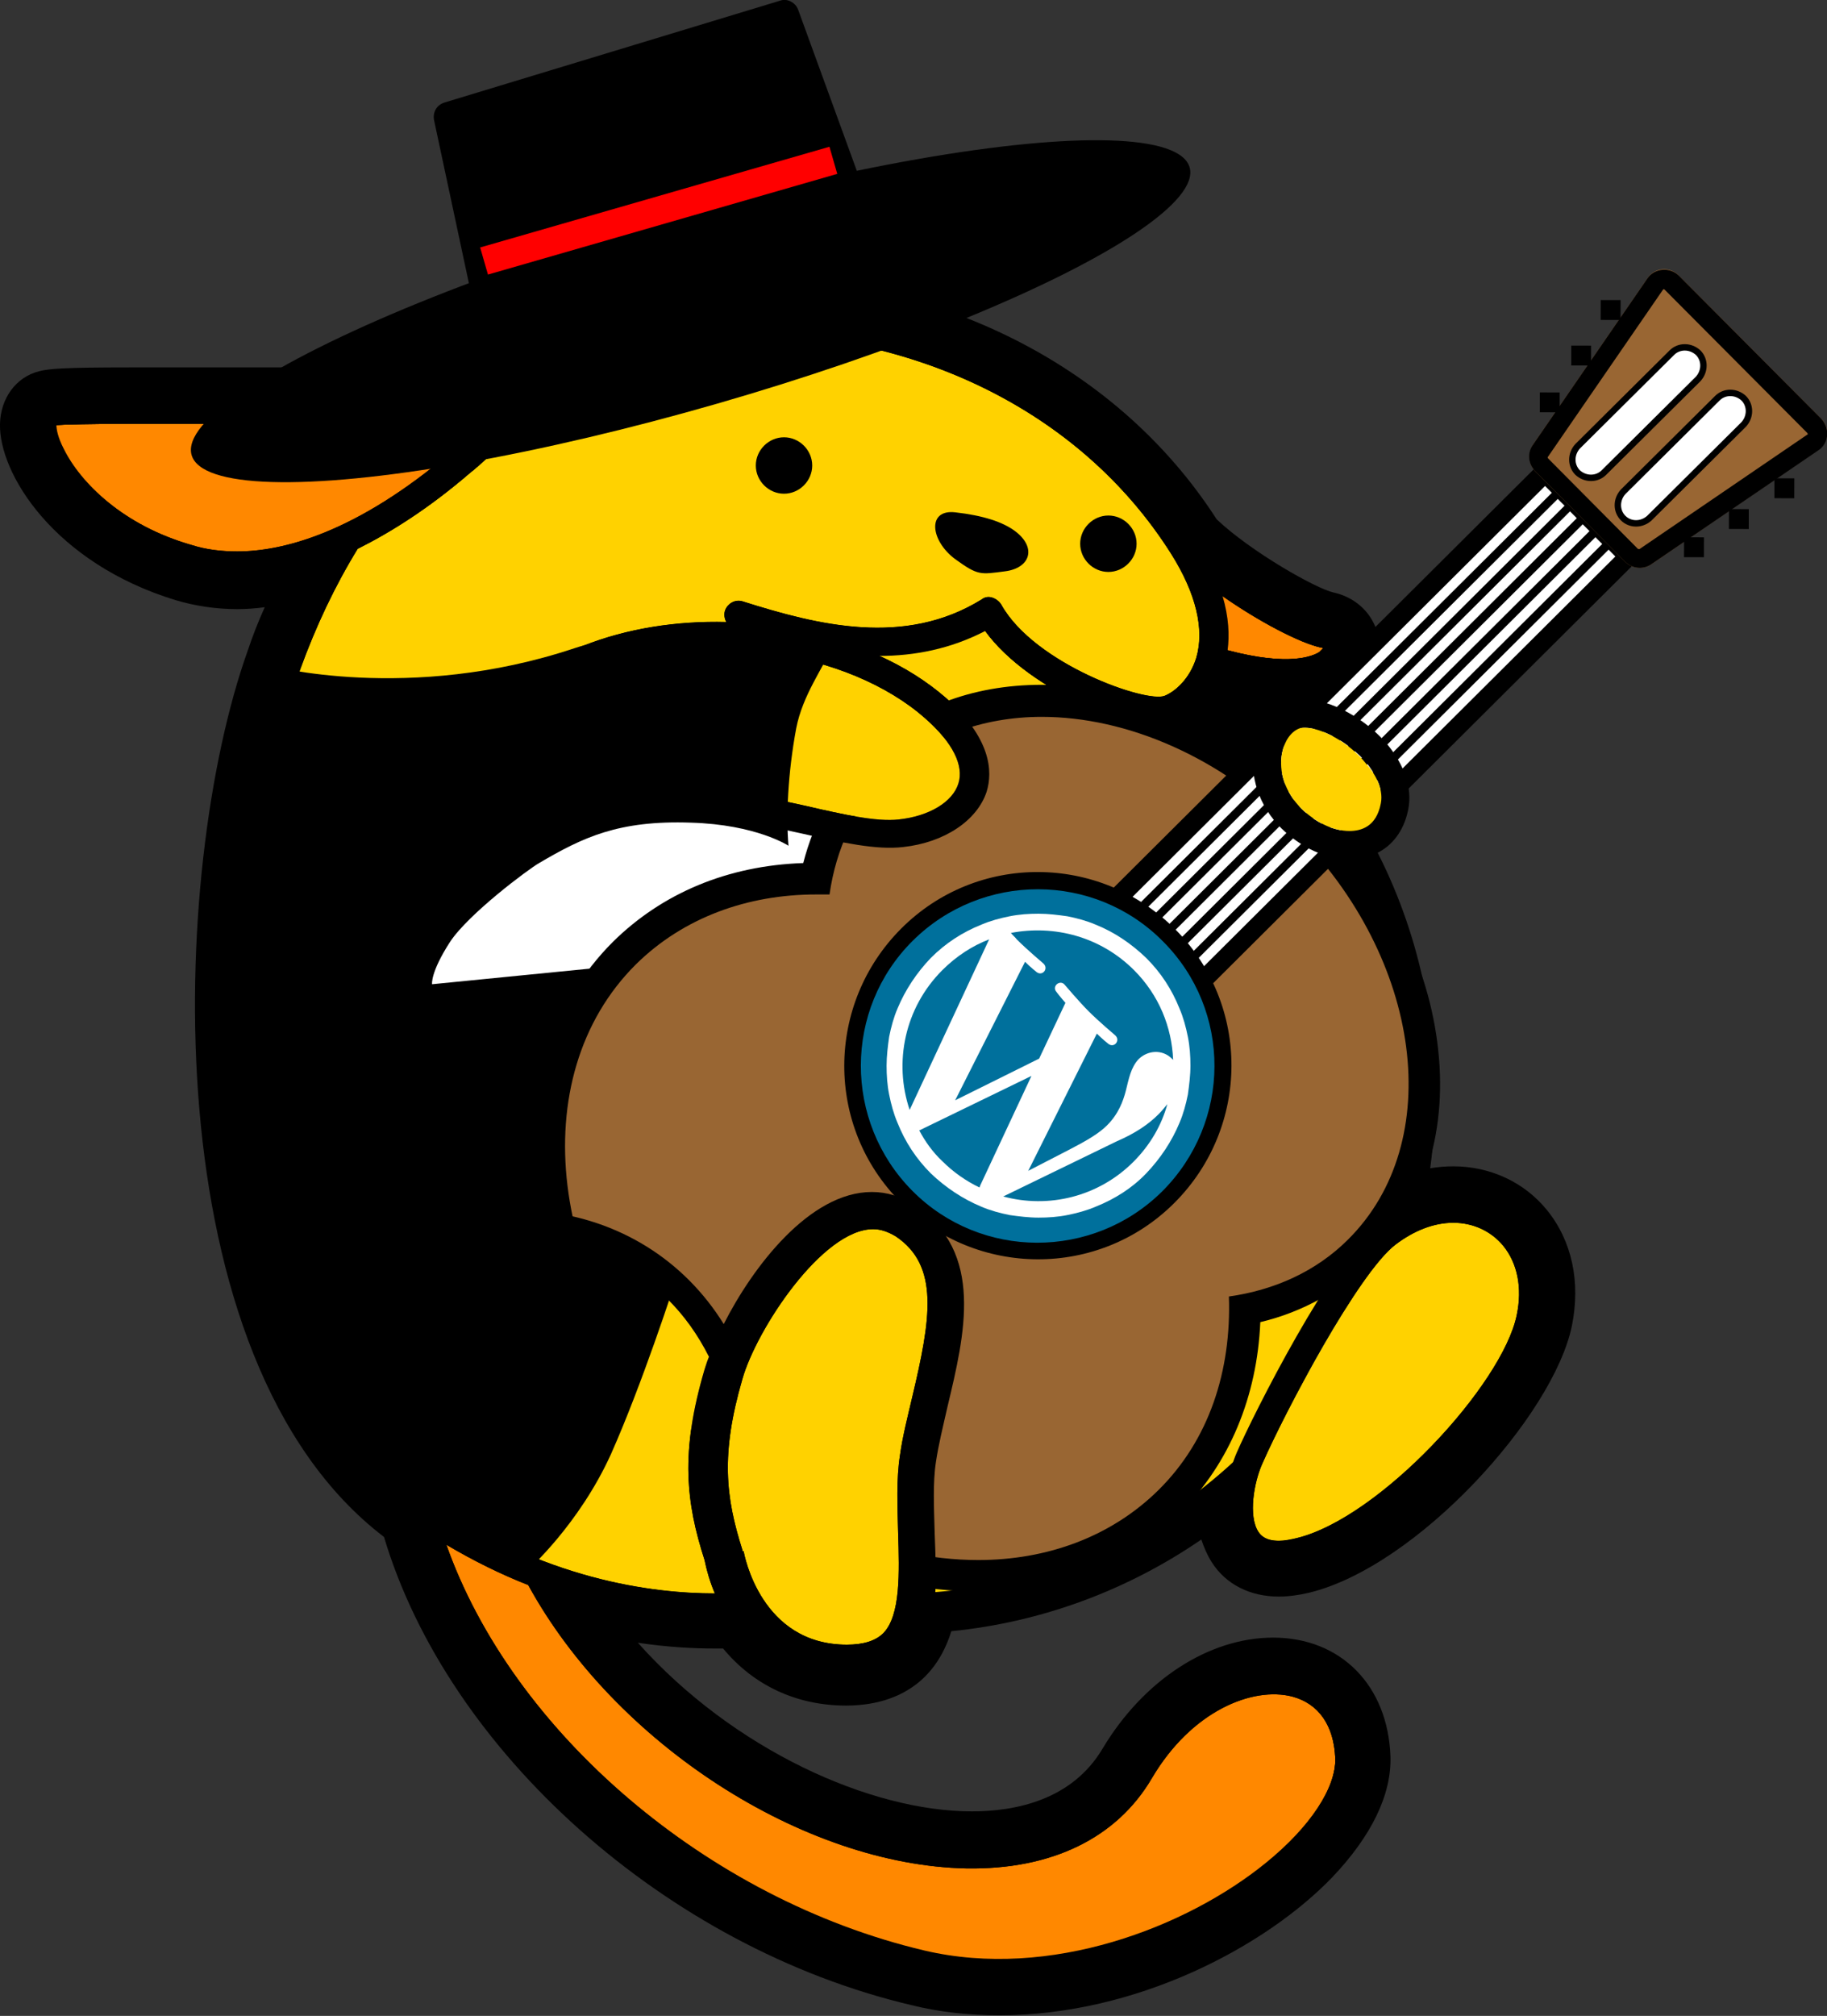 <?xml version="1.0" encoding="utf-8"?>
<!-- Generator: Adobe Illustrator 26.0.1, SVG Export Plug-In . SVG Version: 6.00 Build 0)  -->
<svg version="1.1" id="nuevo" xmlns="http://www.w3.org/2000/svg" xmlns:xlink="http://www.w3.org/1999/xlink" x="0px" y="0px"
	 viewBox="0 0 285 314.4" style="enable-background:new 0 0 285 314.4;" xml:space="preserve">
<rect x="0" y="0" width="285" height="314.4" fill="#333333" stroke="none"/>
<style type="text/css">
	.st0{fill-rule:evenodd;clip-rule:evenodd;}
	.st1{fill-rule:evenodd;clip-rule:evenodd;fill:#005683;}
	.st2{fill-rule:evenodd;clip-rule:evenodd;fill:#FFD200;}
	.st3{fill-rule:evenodd;clip-rule:evenodd;fill:#FF8800;}
	.st4{fill-rule:evenodd;clip-rule:evenodd;fill:#FFFFFF;}
	.st5{fill:#996633;}
	.st6{fill:#FFFFFF;}
	.st7{fill:#FFFFFF;stroke:#000000;stroke-miterlimit:10;}
	.st8{fill:#00709C;}
	.st9{fill-rule:evenodd;clip-rule:evenodd;fill:#FF0000;}
</style>
<g>
	<g id="Page-1">
		<g id="レイヤー-1">
			<path id="Fill-1" class="st0" d="M6.1,57.9c1.5-0.4,4-0.6,14-0.6c3.2,0,6.9,0,10.8,0c4.4,0,9.1,0,13.8,0c7.5,0,18.1-0.1,25.6-0.5
				c12-8.7,25.8-13.4,41.1-13.8c33.2-1,62.5,13.3,78.4,38c5.4,5.1,15.5,10.8,18.2,11.4c4.6,1,7.6,5,7.1,9.5
				c-0.4,3.2-2.7,6.9-7.8,8.6c0.6,0.6,1.2,1.2,1.7,1.8c3.5,4.2,5,9,4.1,13.5c-0.2,0.9-0.4,1.8-0.7,2.6c7.6,12.9,11.5,27.5,11.5,42.5
				c0,3.8-0.3,7.6-0.8,11.3c1.2-0.2,2.4-0.3,3.6-0.3c5.8,0,11.1,2.5,14.6,6.8c3.9,4.8,5.3,11.2,3.9,18.1c-2.9,14-24.1,37.5-41,41.6
				c-1.7,0.4-3.3,0.6-4.7,0.6c-4.5,0-8.3-1.9-10.5-5.4c-0.7-1.1-1.2-2.3-1.6-3.5c-11.5,7.9-24.9,12.9-39,14.3
				c-3.1,10-11.3,11.6-16.4,11.6c-7.7,0-14.4-3.1-19.2-8.9c-0.4,0-0.9,0-1.3,0c-3.3,0-7.3-0.2-12-0.9c14.9,16.7,36.3,26.3,52.1,26.3
				h0c6.7,0,15.6-1.7,20.4-9.8c6.4-10.7,16.6-17.3,26.6-17.3c10.6,0,17.9,7.5,18.3,18.5c0.2,6-3,12.5-9.1,18.9
				c-10.3,10.7-30.4,21.5-51.9,21.5c-4.8,0-9.4-0.5-13.8-1.6c-38.1-9-72.2-39.5-82.2-73C23.6,212,26.5,135.6,38.6,101.6
				c0.8-2.4,1.7-4.7,2.7-6.9c-1.5,0.2-2.9,0.3-4.3,0.3c-3.3,0-6.6-0.5-9.6-1.4C8.4,87.8-0.2,73.8,0,66.1C0.1,62.1,2.5,58.8,6.1,57.9
				"/>
			<path id="Fill-2" class="st1" d="M203.6,214.8c1.9-3.5,4-7.1,6-10.3C207.9,208.1,205.9,211.6,203.6,214.8"/>
			<path id="Fill-3" class="st2" d="M68.3,147.2c11.7-10.5,19.8-17,31.5-19.4c7.8-1.6,17.2,0.5,25.4,2.3c6.2,1.4,11.6,2.6,15.8,2.1
				c6.4-0.7,11.5-4.1,13-8.6c1-3.2,0.7-8.4-6.4-14.7c-3-2.6-6.5-4.8-10.5-6.6c5.6,0,11.2-1.1,16.6-3.9c6.9,9.6,24.5,16.6,29.9,14.2
				c1.2-0.5,1.5-0.4,2.8-1.7c0.1,0.1,0.2,0.2,0.3,0.3c-1.4,1.3-1.5,2.2-1.9,4.4c-0.9,4.4,0.6,9.2,4.2,12.7c3.1,3.1,6.9,4.8,10.6,4.8
				c2.6,0,4.7-0.9,6.4-2.4c7.2,11.8,11.4,25.6,11.4,40.4c0,6.9-0.9,13.6-2.6,19.9c-7.3,6-19.2,29.7-21.8,35.7
				c-0.1,0.3-0.3,0.7-0.5,1.2c-12.4,11.5-28.6,19-46.6,20.4c0.2-3,0.1-6.1,0-9.2c-0.1-3.8-0.3-7.8,0.2-11c0.4-2.7,1.1-5.5,1.8-8.6
				c2.7-11.3,5.8-24.1-5-31.3c-2.1-1.4-4.3-2.1-6.7-2.1c-9.7,0-18.6,11.7-23.1,20.6c-6.2-10-16.4-16.4-28.5-17.6
				c-6.1-0.6-12.3,0.2-17.3,2c-1.8-6.5-2.7-13.2-2.7-20C64.5,162.8,65.8,154.9,68.3,147.2"/>
			<path id="Fill-6" class="st2" d="M115,218c0-0.1,0-0.2,0.1-0.3c0.2-0.8,0.4-1.7,0.7-2.6c2.2-7.8,12.5-23.4,20.4-23.4
				c1.2,0,2.3,0.4,3.5,1.1c6.9,4.6,5.5,12.9,2.6,25.1c-0.7,3-1.5,6.1-1.9,9c-0.6,3.8-0.4,8-0.3,12.1c0.2,6.3,0.4,12.9-2.3,15.7
				c-1.2,1.2-3.1,1.8-5.7,1.8c-0.8,0-1.5-0.1-2.2-0.1c-0.2,0-0.4-0.1-0.6-0.1c-0.5-0.1-1-0.2-1.4-0.3c-0.2-0.1-0.4-0.1-0.6-0.2
				c-0.5-0.1-0.9-0.3-1.4-0.5c-0.1-0.1-0.3-0.1-0.4-0.2c-0.6-0.3-1.1-0.5-1.6-0.8c0,0-0.1-0.1-0.1-0.1c-0.4-0.3-0.9-0.6-1.2-0.9
				c-0.1-0.1-0.2-0.2-0.3-0.3c-0.3-0.3-0.6-0.6-0.9-0.8c-0.1-0.1-0.2-0.2-0.3-0.3c-0.3-0.3-0.6-0.7-0.9-1.1c0,0-0.1-0.1-0.1-0.1
				c-0.3-0.4-0.6-0.8-0.9-1.2c-0.1-0.1-0.1-0.2-0.2-0.3c-0.2-0.3-0.4-0.6-0.6-0.9c-0.1-0.1-0.2-0.3-0.2-0.4
				c-0.1-0.3-0.3-0.5-0.4-0.8c-0.1-0.2-0.2-0.3-0.2-0.5c-0.1-0.2-0.2-0.4-0.3-0.6c-0.2-0.4-0.3-0.9-0.5-1.3c0,0,0,0,0-0.1
				c-0.1-0.3-0.2-0.5-0.3-0.8c-0.3-1.1-0.5-1.8-0.5-2c0-0.1-0.1-0.3-0.1-0.4c-2.2-6.9-3.1-12.8-1.3-21.3
				C114.6,219.6,114.8,218.8,115,218"/>
			<path id="Fill-7" class="st3" d="M44.7,66.2c8.7,0,21.2-0.1,29-0.7c0.7-0.1,1.3-0.1,1.7,0c-0.6,0.9-2,2.6-4.2,4.4l-0.6,0.5
				c-15.2,13-26.7,15.7-33.6,15.7h0c-2.5,0-4.9-0.3-7.1-1c-10.7-3.2-17.3-9.8-19.9-15c-1-1.9-1.2-3.2-1.2-3.8
				c1.5-0.1,5.2-0.2,11.3-0.2c3.2,0,6.9,0,10.8,0C35.2,66.2,40,66.2,44.7,66.2"/>
			<path id="Fill-8" class="st2" d="M234.5,194.3c2.2,2.7,3,6.5,2.1,10.8c-2.2,10.8-21.4,31.7-34.4,34.8c-1,0.2-1.9,0.4-2.7,0.4
				c-2,0-2.8-0.8-3.2-1.4c-1.6-2.4-0.7-7.7,0.6-10.6c3.6-8.2,15-29.8,20.8-34.2c2.9-2.2,6-3.4,9-3.4
				C229.8,190.7,232.6,192,234.5,194.3"/>
			<path id="Fill-10" class="st3" d="M69.6,240.8c4.4,2.6,8.7,4.7,12.8,6.3c13.5,24.7,42.9,43.7,68.4,44.2
				c13.2,0.2,23.4-4.7,28.9-14.1c6.2-10.5,15.7-14.3,21.9-12.7c4.1,1.1,6.5,4.5,6.7,9.7c0.1,4.6-3.9,10.7-10.8,16.3
				c-12.4,10.1-33.7,18.3-53.3,13.7C110.3,296.2,79.9,270.1,69.6,240.8"/>
			<path id="Fill-11" class="st3" d="M206.1,101c0.2,0,0.3,0.1,0.3,0.1c0,0-0.2,0.2-0.6,0.6c-0.9,0.6-4.5,2.3-14.3-0.3
				c0.3-2.3,0.2-5.1-0.8-8.5C196.3,96.9,202.8,100.3,206.1,101"/>
			<path id="Fill-13" class="st2" d="M46.8,104.5c2.5-6.9,5.5-13.2,9-18.9c5.2-2.6,11.1-6.3,17.6-11.9l0.5-0.4
				c7.2-6,6.2-8.7,5.9-9.6c-0.3-0.7-0.7-1.3-1.4-1.7c9.7-6.2,20.9-9.7,33.1-10.1c30.4-0.9,57,12,71.2,34.5
				c3.9,6.2,5.2,11.8,3.9,16.2c-1,3.2-3.2,5.2-4.9,5.9c-2.8,1.2-20.3-4.9-25.5-14.2c-0.3-0.5-0.8-0.9-1.4-1.1
				c-0.6-0.2-1.2-0.1-1.7,0.3c-12,7.4-25.5,4-37.2,0.3c-1.2-0.4-2.4,0.3-2.8,1.4c-0.2,0.6-0.1,1.3,0.2,1.8c-7.7-0.2-15.5,1-22.3,3.7
				c-1.1,0.4-1.7,1.7-1.2,2.8c0.4,1.1,1.7,1.7,2.8,1.2c16.8-6.6,39.6-3.4,51.8,7.4c4.2,3.7,6,7.3,5.1,10.1c-0.9,2.9-4.6,5.1-9.3,5.6
				c-3.5,0.4-8.8-0.8-14.4-2.1c-8.7-1.9-18.5-4.1-27.2-2.3c-14.2,2.9-23.6,11.4-37.8,24.3l-1.7,1.6c-0.9,0.8-1,2.2-0.2,3.1
				c0.4,0.5,1,0.7,1.6,0.7c0.5,0,1-0.2,1.4-0.5c-1.4,6-2.1,12.1-2.1,18.3c0,7.4,1,14.8,3,21.9c-2.3,1.3-4.2,2.8-5.5,4.6
				c-0.7,1-0.6,2.3,0.4,3.1c1,0.7,2.3,0.6,3.1-0.4c3.8-4.9,13.4-7.8,23-6.8c6.9,0.7,19.6,4,26.8,18.3c-0.3,0.7-0.5,1.4-0.7,2
				c-3.8,12.9-2.9,20.7,0,29.7c0.3,1.5,0.8,3.3,1.6,5.2c-9.7,0-26.7-2.1-44.8-14.6C32.6,210.3,35.7,136,46.8,104.5"/>
			<path id="Fill-14" class="st0" d="M7.2,62.2c-1.7,0.4-2.8,1.9-2.8,4c-0.1,5.3,7,18,24.1,23.1c2.7,0.8,5.5,1.2,8.4,1.2h0
				c3.2,0,7.4-0.5,12.2-2.2c-2.4,4.6-4.6,9.5-6.5,14.7c-5.3,14.8-9.5,42.1-7.2,69.6c1.8,21.6,8.2,50.1,28.3,64.5
				c8.9,32.7,42.2,62.6,79.4,71.4c4.2,1,8.4,1.4,12.7,1.4c17.1,0,33.8-7.3,44.4-16c8.1-6.6,12.6-13.8,12.4-19.8
				c-0.2-7.2-3.9-12.3-10-13.8c-7.8-2-19.4,2.4-26.8,14.7c-6,10.1-17,12.1-25.1,11.9c-22.5-0.4-48.3-16.3-62-37.6
				c9.2,2.8,17.2,3.5,22.8,3.5c0.9,0,1.7,0,2.5,0c3.4,5.1,9.1,9.7,17.9,9.7c4.2,0,7.6-1.2,9.9-3.6c4.5-4.6,4.2-12.4,3.9-20
				c-0.1-3.8-0.3-7.8,0.2-11c0.4-2.7,1.1-5.5,1.8-8.6c2.7-11.3,5.8-24.1-5-31.3c-2.1-1.4-4.3-2.1-6.7-2.1
				c-9.7,0-18.6,11.7-23.1,20.6c-6.2-10-16.4-16.4-28.5-17.6c-6.1-0.6-12.3,0.2-17.3,2c-1.8-6.5-2.7-13.2-2.7-20
				c0-8.1,1.3-16.1,3.8-23.8c11.7-10.5,19.8-17,31.5-19.4c7.8-1.6,17.2,0.5,25.4,2.3c6.2,1.4,11.6,2.6,15.8,2.1
				c6.4-0.7,11.5-4.1,13-8.6c1-3.2,0.7-8.4-6.4-14.7c-3-2.6-6.5-4.8-10.5-6.6c5.6,0,11.2-1.1,16.6-3.9c6.9,9.6,24.5,16.6,29.9,14.2
				c2.3-1,5-3.3,6.6-7c4.3,1.1,7.7,1.6,10.4,1.6c5,0,7.4-1.5,8.6-2.7c1.3-1.3,1.8-3,1.3-4.6c-0.5-1.6-1.8-2.7-3.5-3.1
				c-3.7-0.8-14.9-7.2-20.7-12.9c-15.1-23.7-43-37.3-74.9-36.3C96.5,48,83.1,52.7,71.7,61.3c-7.7,0.5-19,0.6-27,0.6
				c-4.7,0-9.4,0-13.8,0c-3.9,0-7.6,0-10.8,0C10.8,61.8,8.2,61.9,7.2,62.2L7.2,62.2z M191.4,101.4c0.3-2.3,0.2-5.1-0.8-8.5
				c5.7,4,12.2,7.4,15.5,8.1c0.2,0,0.3,0.1,0.3,0.1c0,0-0.2,0.2-0.6,0.6C204.8,102.3,201.2,104,191.4,101.4L191.4,101.4z
				 M115.8,241.7c-2.6-8.2-3.4-14.9,0-26.6c2.2-7.8,12.5-23.4,20.4-23.4c1.2,0,2.3,0.4,3.5,1.1c6.9,4.6,5.5,12.9,2.6,25.1
				c-0.7,3-1.5,6.1-1.9,9c-0.6,3.8-0.4,8-0.3,12.1c0.2,6.3,0.4,12.9-2.3,15.7c-1.2,1.2-3.1,1.8-5.7,1.8c-13.4,0-16-14-16.1-14.6
				C115.8,242,115.8,241.8,115.8,241.7L115.8,241.7z M144.2,304.3c-33.9-8-64.3-34.2-74.6-63.4c4.4,2.6,8.7,4.7,12.8,6.3
				c13.5,24.7,42.9,43.7,68.4,44.2c13.2,0.2,23.4-4.7,28.9-14.1c6.2-10.5,15.7-14.3,21.9-12.7c4.1,1.1,6.5,4.5,6.7,9.7
				c0.1,4.6-3.9,10.7-10.8,16.3C185.1,300.7,163.8,308.9,144.2,304.3L144.2,304.3z M46.8,104.5c2.5-6.9,5.5-13.2,9-18.9
				c5.2-2.6,11.1-6.3,17.6-11.9l0.5-0.4c7.2-6,6.2-8.7,5.9-9.6c-0.3-0.7-0.7-1.3-1.4-1.7c9.7-6.2,20.9-9.7,33.1-10.1
				c30.4-0.9,57,12,71.2,34.5c3.9,6.2,5.2,11.8,3.9,16.2c-1,3.2-3.2,5.2-4.9,5.9c-2.8,1.2-20.3-4.9-25.5-14.2
				c-0.3-0.5-0.8-0.9-1.4-1.1c-0.6-0.2-1.2-0.1-1.7,0.3c-12,7.4-25.5,4-37.2,0.3c-1.2-0.4-2.4,0.3-2.8,1.4c-0.2,0.6-0.1,1.3,0.2,1.8
				c-7.7-0.2-15.5,1-22.3,3.7c-1.1,0.4-1.7,1.7-1.2,2.8c0.4,1.1,1.7,1.7,2.8,1.2c16.8-6.6,39.6-3.4,51.8,7.4c4.2,3.7,6,7.3,5.1,10.1
				c-0.9,2.9-4.6,5.1-9.3,5.6c-3.5,0.4-8.8-0.8-14.4-2.1c-8.7-1.9-18.5-4.1-27.2-2.3c-14.2,2.9-23.6,11.4-37.8,24.3l-1.7,1.6
				c-0.9,0.8-1,2.2-0.2,3.1c0.4,0.5,1,0.7,1.6,0.7c0.5,0,1-0.2,1.4-0.5c-1.4,6-2.1,12.1-2.1,18.3c0,7.4,1,14.8,3,21.9
				c-2.3,1.3-4.2,2.8-5.5,4.6c-0.7,1-0.6,2.3,0.4,3.1c1,0.7,2.3,0.6,3.1-0.4c3.8-4.9,13.4-7.8,23-6.8c6.9,0.7,19.6,4,26.8,18.3
				c-0.3,0.7-0.5,1.4-0.7,2c-3.8,12.9-2.9,20.7,0,29.7c0.3,1.5,0.8,3.3,1.6,5.2c-9.7,0-26.7-2.1-44.8-14.6
				C32.6,210.3,35.7,136,46.8,104.5L46.8,104.5z M9.9,70.1c-1-1.9-1.2-3.2-1.2-3.8c1.5-0.1,5.2-0.2,11.3-0.2c3.2,0,6.9,0,10.8,0
				c4.4,0,9.2,0,13.9,0c8.7,0,21.2-0.1,29-0.7c0.7-0.1,1.3-0.1,1.7,0c-0.6,0.9-2,2.6-4.2,4.4l-0.6,0.5c-15.2,13-26.7,15.7-33.6,15.7
				h0c-2.5,0-4.9-0.3-7.1-1C19.1,81.9,12.5,75.3,9.9,70.1L9.9,70.1z"/>
			<path id="Fill-18" class="st0" d="M199.5,244.7c-3.8,0-5.8-1.8-6.8-3.4c-3.1-4.7-0.9-12.2,0.2-14.7c2.6-6,14.9-30.4,22.1-35.9
				c3.7-2.8,7.7-4.3,11.7-4.3c4.4,0,8.5,1.9,11.2,5.2c3.1,3.8,4.1,8.9,3,14.4c-2.6,12.4-22.9,34.7-37.7,38.2
				C201.8,244.5,200.6,244.7,199.5,244.7L199.5,244.7L199.5,244.7z M226.7,190.7c-3,0-6.1,1.2-9,3.4c-5.8,4.4-17.2,26-20.8,34.2
				c-1.3,2.9-2.2,8.1-0.6,10.6c0.4,0.6,1.1,1.4,3.2,1.4c0.8,0,1.7-0.1,2.7-0.4c13-3.1,32.2-24,34.4-34.8c0.9-4.2,0.1-8.1-2.1-10.8
				C232.6,192,229.8,190.7,226.7,190.7L226.7,190.7z"/>
		</g>
	</g>
	<path id="camisa" class="st4" d="M65.3,193.4c6.4-2.7,20.8-2.3,20.8-2.3s-2.2-19.5,3.4-31.5c9.9-21,38-22.4,38-22.4s3.1-6.9,1.8-8
		c-5.7-4.8-17.8-5.2-28.8-4.2c-4.1,0.4-26.5,8.8-35.2,22.4c-1.5,2.3-2.2,6.4-2.9,14c-0.2,1.8-0.8,8.8-0.4,18.2
		C62.4,187.7,63,194.3,65.3,193.4z"/>
	<g>
		<path class="st5" d="M152.6,245.9c-16.3,0-33.2-7.6-46.4-20.8c-11.3-11.3-18.5-25.4-20.2-39.7c-1.8-14.5,2.3-27.5,11.4-36.6
			c7.6-7.6,18-11.6,29.9-11.6c0,0,0,0,0,0c1.4-7,4.6-13.1,9.3-17.8c6.6-6.5,15.5-10,25.8-10c14.5,0,29.5,6.8,41.3,18.6
			c10,10,16.4,22.5,18,35c1.7,12.8-1.8,24.2-9.7,32.1c-4.7,4.7-10.9,7.9-17.9,9.2c0,11.8-4.2,22.3-11.7,29.9
			C174.9,241.8,164.5,245.9,152.6,245.9C152.6,245.9,152.6,245.9,152.6,245.9z"/>
		<path d="M162.5,111.8c13.2,0,27.9,6.2,39.5,17.9c19.9,19.9,23.6,48.4,8.3,63.6c-5,5-11.5,7.9-18.6,8.9c0.4,11.6-3.1,22.4-11,30.2
			c-7.4,7.3-17.4,10.9-28.1,10.9c-15,0-31.5-6.9-44.6-20.1c-22.5-22.6-26.5-55.2-8.8-72.8c7.4-7.3,17.4-10.9,28.1-10.9
			c0.7,0,1.4,0,2.1,0c1-7.1,4-13.6,9-18.6C144.7,114.9,153.3,111.8,162.5,111.8 M162.5,106.8c-11,0-20.5,3.7-27.6,10.7
			c-4.6,4.6-7.9,10.5-9.6,17.1c-11.8,0.4-22,4.7-29.7,12.3c-9.6,9.6-13.9,23.3-12.1,38.6c1.8,14.8,9.2,29.5,20.9,41.2
			c13.6,13.7,31.2,21.5,48.1,21.5c12.6,0,23.5-4.3,31.7-12.4c7.6-7.6,11.9-18,12.4-29.6c6.7-1.6,12.5-4.9,17.2-9.5
			c8.5-8.5,12.2-20.6,10.4-34.2c-1.7-13.1-8.4-26-18.8-36.5C193.3,113.9,177.6,106.8,162.5,106.8L162.5,106.8z"/>
	</g>
	<g>
		<rect x="201.6" y="64.7" transform="matrix(0.706 0.709 -0.709 0.706 143.986 -116.611)" width="21.5" height="100.5"/>
		
			<rect x="207.7" y="62.5" transform="matrix(0.706 0.709 -0.709 0.706 138.694 -115.59)" class="st6" width="1.5" height="93.2"/>
		
			<rect x="209.7" y="64.5" transform="matrix(0.706 0.709 -0.709 0.706 140.682 -116.405)" class="st6" width="1.5" height="93.2"/>
		
			<rect x="211.6" y="66.5" transform="matrix(0.706 0.709 -0.709 0.706 142.67 -117.221)" class="st6" width="1.5" height="93.2"/>
		
			<rect x="213.6" y="68.5" transform="matrix(0.706 0.709 -0.709 0.706 144.658 -118.037)" class="st6" width="1.5" height="93.2"/>
		
			<rect x="215.6" y="70.5" transform="matrix(0.706 0.709 -0.709 0.706 146.646 -118.852)" class="st6" width="1.5" height="93.2"/>
		
			<rect x="217.6" y="72.4" transform="matrix(0.706 0.709 -0.709 0.706 148.634 -119.668)" class="st6" width="1.5" height="93.2"/>
		<g>
			<path class="st5" d="M253.5,87.6l-14-14.1c-1.1-1.1-1.2-2.8-0.4-4.1l17.9-26c1.1-1.7,3.5-1.9,4.9-0.4l22.2,22.3
				c1.4,1.4,1.2,3.8-0.5,4.9L257.6,88C256.3,88.9,254.6,88.7,253.5,87.6z"/>
			<path d="M281.9,67.5c0,0,0.1,0.1,0.1,0.2c0,0.1-0.1,0.1-0.1,0.1l-26.1,17.8c-0.1,0.1-0.2,0-0.3,0l-14-14.1
				c-0.1-0.1-0.1-0.2,0-0.3l17.9-26c0,0,0.1-0.1,0.1-0.1c0.1,0,0.1,0,0.2,0.1L281.9,67.5 M284.1,65.3l-22.2-22.3
				c-1.4-1.4-3.8-1.2-4.9,0.4l-17.9,26c-0.9,1.3-0.7,3,0.4,4.1l14,14.1c1.1,1.1,2.8,1.3,4.1,0.4l26.1-17.8
				C285.3,69.1,285.5,66.8,284.1,65.3L284.1,65.3z"/>
		</g>
		<path class="st7" d="M246.1,73.7L246.1,73.7c-1.1-1.1-1.1-2.9,0-4.1L260.8,55c1.1-1.1,2.9-1.1,4.1,0v0c1.1,1.1,1.1,2.9,0,4.1
			l-14.7,14.6C249.1,74.8,247.3,74.8,246.1,73.7z"/>
		<path class="st7" d="M253.2,80.8L253.2,80.8c-1.1-1.1-1.1-2.9,0-4.1l14.7-14.6c1.1-1.1,2.9-1.1,4.1,0v0c1.1,1.1,1.1,2.9,0,4.1
			l-14.7,14.6C256.1,81.9,254.3,81.9,253.2,80.8z"/>
		<g>
			<rect x="249.7" y="46.8" transform="matrix(1 2.216566e-03 -2.216566e-03 1 0.108 -0.557)" width="3.1" height="3.1"/>
		</g>
		<g>
			<rect x="276.8" y="74.6" transform="matrix(1 2.216566e-03 -2.216566e-03 1 0.169 -0.617)" width="3.1" height="3.1"/>
		</g>
		<g>
			<rect x="269.7" y="79.4" transform="matrix(1 2.216566e-03 -2.216566e-03 1 0.18 -0.601)" width="3.1" height="3.1"/>
		</g>
		<g>
			<rect x="262.7" y="83.8" transform="matrix(1 2.216566e-03 -2.216566e-03 1 0.19 -0.586)" width="3.1" height="3.1"/>
		</g>
		<g>
			<rect x="240.2" y="61.2" transform="matrix(1 2.216566e-03 -2.216566e-03 1 0.14 -0.536)" width="3.1" height="3.1"/>
		</g>
		<g>
			<rect x="245.1" y="53.9" transform="matrix(1 2.216566e-03 -2.216566e-03 1 0.123 -0.546)" width="3.1" height="3.1"/>
		</g>
	</g>
	<g>
		<path d="M183.3,144.9c-11.8-11.8-30.9-11.9-42.7-0.1c-11.8,11.8-11.9,30.9-0.1,42.7c11.8,11.8,30.9,11.9,42.7,0.1
			C195,175.8,195.1,156.7,183.3,144.9L183.3,144.9z"/>
		<path class="st8" d="M181.4,146.8c-10.7-10.8-28.2-10.8-39-0.1c-10.8,10.7-10.8,28.2-0.1,39c10.7,10.8,28.2,10.8,39,0.1
			C192.1,175,192.2,157.6,181.4,146.8L181.4,146.8z"/>
		<path class="st6" d="M178.8,149.4c2.3,2.3,4,4.9,5.2,7.9c0.6,1.4,1,2.9,1.3,4.4c0.3,1.5,0.4,3,0.4,4.5c0,1.5-0.2,3.1-0.4,4.5
			c-0.3,1.5-0.7,3-1.3,4.4c-1.2,2.9-3,5.6-5.2,7.9s-4.9,4-7.9,5.2c-1.4,0.6-2.9,1-4.4,1.3c-1.5,0.3-3,0.4-4.5,0.4
			c-1.5,0-3.1-0.2-4.5-0.4c-1.5-0.3-3-0.7-4.4-1.3c-2.9-1.2-5.6-3-7.9-5.2c-2.3-2.3-4-4.9-5.2-7.9c-0.6-1.4-1-2.9-1.3-4.4
			c-0.3-1.5-0.4-3-0.4-4.5c0-1.5,0.2-3.1,0.4-4.5c0.3-1.5,0.7-3,1.3-4.4c1.2-2.9,3-5.6,5.2-7.9c2.3-2.3,4.9-4,7.9-5.2
			c1.4-0.6,2.9-1,4.4-1.3c1.5-0.3,3-0.4,4.5-0.4c1.5,0,3.1,0.2,4.5,0.4c1.5,0.3,3,0.7,4.4,1.3C173.9,145.4,176.5,147.2,178.8,149.4"
			/>
		<path class="st8" d="M147,151.3c-5.9,5.9-7.6,14.4-5.1,21.8l12.4-26.6C151.7,147.5,149.2,149.1,147,151.3z M172.7,175.5
			c1.8-1.8,2.5-3.8,2.9-5.3c0.5-2,0.8-3.7,2-5c1.4-1.4,3.7-1.6,5.2-0.1c0.1,0.1,0.1,0.1,0.2,0.2c-0.2-5.1-2.2-10.1-6.1-14
			c-5.2-5.2-12.4-7.1-19.2-5.8c0.3,0.4,0.7,0.7,0.9,1c1.6,1.6,4.2,3.8,4.2,3.8c0.8,0.8-0.2,2-1.1,1.3c0,0-0.9-0.7-1.8-1.6L149,171.6
			l13.1-6.5l4.1-8.7c-0.8-0.9-1.4-1.7-1.4-1.7c-0.8-0.9,0.6-2,1.3-1.1c0,0,2.3,2.7,3.7,4.1c1.6,1.6,4.2,3.8,4.2,3.8
			c0.8,0.8-0.2,2-1.1,1.3c0,0-0.9-0.7-1.8-1.6l-10.7,21.4l6.4-3.3C169.5,177.9,171.4,176.8,172.7,175.5z M160.9,167.8l-17.5,8.5
			c0.9,1.7,2.1,3.4,3.6,4.8c1.7,1.7,3.7,3.1,5.8,4.1c0-0.1,0.1-0.2,0.1-0.3L160.9,167.8z M182.1,172.2c-0.4,0.5-0.9,1.1-1.4,1.6
			c-1.5,1.5-3.5,2.9-6.5,4.2l-17.7,8.6c7,1.9,14.8,0.1,20.3-5.4C179.4,178.6,181.2,175.5,182.1,172.2z"/>
	</g>
	<path class="st0" d="M114.1,252.9c3.4,5.1,9.1,9.7,17.9,9.7c4.2,0,7.6-1.2,9.9-3.6c4.5-4.6,4.2-12.4,3.9-20
		c-0.1-3.8-0.3-7.8,0.2-11c0.4-2.7,1.1-5.5,1.8-8.6c2.7-11.3,5.8-24.1-5-31.3c-2.1-1.4-4.3-2.1-6.7-2.1c-9.7,0-18.6,11.7-23.1,20.6
		l-2.2,5c-0.3,0.7-0.5,1.4-0.7,2c-3.8,12.9-2.9,20.7,0,29.7c0.3,1.5,0.8,3.3,1.6,5.2L114.1,252.9z"/>
	<path id="Fill-12" class="st0" d="M210.5,134c-3.7,0-7.5-1.8-10.6-4.8c-3.5-3.5-5.1-8.2-4.2-12.7c0.7-3.3,2.7-5.9,5.4-7
		c0.7-0.3,1.6-0.4,2.5-0.4c4,0,9.5,3,12.9,7.1c2.6,3.2,3.8,6.7,3.2,9.9C218.8,131,215.3,134,210.5,134L210.5,134L210.5,134z
		 M203.6,113.5c-0.3,0-0.6,0-0.9,0.1c-1.3,0.5-2.3,1.9-2.7,3.8c-0.6,3,0.5,6.2,3,8.7c2.2,2.2,5,3.5,7.5,3.5c1.9,0,4.2-0.8,4.9-4.3
		c0.5-2.5-1.2-5-2.2-6.3C210.3,115.6,206,113.5,203.6,113.5L203.6,113.5z"/>
	<path id="Fill-9_00000169557929778001726260000004840858687510806406_" class="st2" d="M215.4,125.3c-0.7,3.6-3,4.3-4.9,4.3
		c-2.5,0-5.2-1.3-7.5-3.5c-2.5-2.5-3.6-5.7-3-8.7c0.4-1.9,1.4-3.3,2.7-3.8c0.2-0.1,0.5-0.1,0.9-0.1c2.4,0,6.7,2.1,9.5,5.6
		C214.2,120.3,215.9,122.8,215.4,125.3"/>
	<ellipse class="st0" cx="187.1" cy="112.4" rx="4.1" ry="2.9"/>
	<path class="st2" d="M115.8,241.7c-2.6-8.2-3.4-14.9,0-26.6c2.2-7.8,12.5-23.4,20.4-23.4c1.2,0,2.3,0.4,3.5,1.1
		c6.9,4.6,5.5,12.9,2.6,25.1c-0.7,3-1.5,6.1-1.9,9c-0.6,3.8-0.4,8-0.3,12.1c0.2,6.3,0.4,12.9-2.3,15.7c-1.2,1.2-3.1,1.8-5.7,1.8
		c-13.4,0-16-14-16.1-14.6C115.8,242,115.8,241.8,115.8,241.7L115.8,241.7z"/>
	<path class="st2" d="M46.8,104.5c2.5-6.9,5.5-13.2,9-18.9c5.2-2.6,11.1-6.3,17.6-11.9l0.5-0.4c7.2-6,6.2-8.7,5.9-9.6
		c-0.3-0.7-0.7-1.3-1.4-1.7c9.7-6.2,20.9-9.7,33.1-10.1c30.4-0.9,57,12,71.2,34.5c3.9,6.2,5.2,11.8,3.9,16.2c-1,3.2-3.2,5.2-4.9,5.9
		c-2.8,1.2-20.3-4.9-25.5-14.2c-0.3-0.5-0.8-0.9-1.4-1.1c-0.6-0.2-1.2-0.1-1.7,0.3c-12,7.4-25.5,4-37.2,0.3
		c-1.2-0.4-2.4,0.3-2.8,1.4c-0.2,0.6-0.1,1.3,0.2,1.8c-7.7-0.2-15.5,1-22.3,3.7c-1.1,0.4-1.7,1.7-1.2,2.8c0.4,1.1,1.7,1.7,2.8,1.2
		c16.8-6.6,39.6-3.4,51.8,7.4c4.2,3.7,6,7.3,5.1,10.1c-0.9,2.9-4.6,5.1-9.3,5.6c-3.5,0.4-8.8-0.8-14.4-2.1
		c-8.7-1.9-18.5-4.1-27.2-2.3c-14.2,2.9-23.6,11.4-37.8,24.3l-1.7,1.6c-0.9,0.8-1,2.2-0.2,3.1c0.4,0.5,1,0.7,1.6,0.7
		c0.5,0,1-0.2,1.4-0.5c-1.4,6-2.1,12.1-2.1,18.3c0,7.4,1,14.8,3,21.9c-2.3,1.3-4.2,2.8-5.5,4.6c-0.7,1-0.6,2.3,0.4,3.1
		c1,0.7,2.3,0.6,3.1-0.4c3.8-4.9,13.4-7.8,23-6.8c6.9,0.7,19.6,4,26.8,18.3c-0.3,0.7-0.5,1.4-0.7,2c-3.8,12.9-2.9,20.7,0,29.7
		c0.3,1.5,0.8,3.3,1.6,5.2c-9.7,0-26.7-2.1-44.8-14.6C32.6,210.3,35.7,136,46.8,104.5L46.8,104.5z"/>
	<path id="Fill-15" class="st0" d="M158.3,82.8c3.5,2.6,2.4,5.8-1.5,6.3c-3.9,0.5-4.2,0.7-7.8-1.9c-3.9-2.9-4.4-7.8,0-7.3
		C153.4,80.4,156.4,81.4,158.3,82.8"/>
	<path id="Fill-16" class="st0" d="M168.5,84.8c0,2.4,2,4.4,4.4,4.4c2.4,0,4.4-2,4.4-4.4c0-2.4-2-4.4-4.4-4.4
		C170.5,80.4,168.5,82.4,168.5,84.8"/>
	<path id="Fill-17" class="st0" d="M117.9,72.6c0,2.4,2,4.4,4.4,4.4s4.4-2,4.4-4.4c0-2.4-2-4.4-4.4-4.4S117.9,70.2,117.9,72.6"/>
	<path id="Fill-14_00000126298007062365537290000005815817099015953818_" class="st0" d="M7.2,62.2c-1.7,0.4-2.8,1.9-2.8,4
		c-0.1,5.3,7,18,24.1,23.1c2.7,0.8,5.5,1.2,8.4,1.2h0c3.2,0,7.4-0.5,12.2-2.2c-2.4,4.6-4.6,9.5-6.5,14.7
		c-5.3,14.8-9.5,42.1-7.2,69.6c1.8,21.6,8.2,50.1,28.3,64.5c8.9,32.7,42.2,62.6,79.4,71.4c4.2,1,8.4,1.4,12.7,1.4
		c17.1,0,33.8-7.3,44.4-16c8.1-6.6,12.6-13.8,12.4-19.8c-0.2-7.2-3.9-12.3-10-13.8c-7.8-2-19.4,2.4-26.8,14.7
		c-6,10.1-17,12.1-25.1,11.9c-22.5-0.4-48.3-16.3-62-37.6c9.2,2.8,17.2,3.5,22.8,3.5c0.9,0,1.7,0,2.5,0c3.4,5.1,9.1,9.7,17.9,9.7
		c4.2,0,7.6-1.2,9.9-3.6c4.5-4.6,4.2-12.4,3.9-20c-0.1-3.8-0.3-7.8,0.2-11c0.4-2.7,1.1-5.5,1.8-8.6c2.7-11.3,5.8-24.1-5-31.3
		c-2.1-1.4-4.3-2.1-6.7-2.1c-9.7,0-18.6,11.7-23.1,20.6c-6.2-10-16.4-16.4-28.5-17.6c-6.1-0.6-12.3,0.2-17.3,2
		c-1.8-6.5-2.7-13.2-2.7-20c0-8.1,1.3-16.1,3.8-23.8c11.7-10.5,19.8-17,31.5-19.4c7.8-1.6,17.2,0.5,25.4,2.3
		c6.2,1.4,11.6,2.6,15.8,2.1c6.4-0.7,11.5-4.1,13-8.6c1-3.2,0.7-8.4-6.4-14.7c-3-2.6-6.5-4.8-10.5-6.6c5.6,0,11.2-1.1,16.6-3.9
		c6.9,9.6,24.5,16.6,29.9,14.2c2.3-1,5-3.3,6.6-7c4.3,1.1,7.7,1.6,10.4,1.6c5,0,7.4-1.5,8.6-2.7c1.3-1.3,1.8-3,1.3-4.6
		c-0.5-1.6-1.8-2.7-3.5-3.1c-3.7-0.8-14.9-7.2-20.7-12.9c-15.1-23.7-43-37.3-74.9-36.3C96.5,48,83.1,52.7,71.7,61.3
		c-7.7,0.5-19,0.6-27,0.6c-4.7,0-9.4,0-13.8,0c-3.9,0-7.6,0-10.8,0C10.8,61.8,8.2,61.9,7.2,62.2L7.2,62.2z M191.4,101.4
		c0.3-2.3,0.2-5.1-0.8-8.5c5.7,4,12.2,7.4,15.5,8.1c0.2,0,0.3,0.1,0.3,0.1c0,0-0.2,0.2-0.6,0.6C204.8,102.3,201.2,104,191.4,101.4
		L191.4,101.4z M115.8,241.7c-2.6-8.2-3.4-14.9,0-26.6c2.2-7.8,12.5-23.4,20.4-23.4c1.2,0,2.3,0.4,3.5,1.1
		c6.9,4.6,5.5,12.9,2.6,25.1c-0.7,3-1.5,6.1-1.9,9c-0.6,3.8-0.4,8-0.3,12.1c0.2,6.3,0.4,12.9-2.3,15.7c-1.2,1.2-3.1,1.8-5.7,1.8
		c-13.4,0-16-14-16.1-14.6C115.8,242,115.8,241.8,115.8,241.7L115.8,241.7z M144.2,304.3c-33.9-8-64.3-34.2-74.6-63.4
		c4.4,2.6,8.7,4.7,12.8,6.3c13.5,24.7,42.9,43.7,68.4,44.2c13.2,0.2,23.4-4.7,28.9-14.1c6.2-10.5,15.7-14.3,21.9-12.7
		c4.1,1.1,6.5,4.5,6.7,9.7c0.1,4.6-3.9,10.7-10.8,16.3C185.1,300.7,163.8,308.9,144.2,304.3L144.2,304.3z M46.8,104.5
		c2.5-6.9,5.5-13.2,9-18.9c5.2-2.6,11.1-6.3,17.6-11.9l0.5-0.4c7.2-6,6.2-8.7,5.9-9.6c-0.3-0.7-0.7-1.3-1.4-1.7
		c9.7-6.2,20.9-9.7,33.1-10.1c30.4-0.9,57,12,71.2,34.5c3.9,6.2,5.2,11.8,3.9,16.2c-1,3.2-3.2,5.2-4.9,5.9
		c-2.8,1.2-20.3-4.9-25.5-14.2c-0.3-0.5-0.8-0.9-1.4-1.1c-0.6-0.2-1.2-0.1-1.7,0.3c-12,7.4-25.5,4-37.2,0.3
		c-1.2-0.4-2.4,0.3-2.8,1.4c-0.2,0.6-0.1,1.3,0.2,1.8c-7.7-0.2-15.5,1-22.3,3.7c-1.1,0.4-1.7,1.7-1.2,2.8c0.4,1.1,1.7,1.7,2.8,1.2
		c16.8-6.6,39.6-3.4,51.8,7.4c4.2,3.7,6,7.3,5.1,10.1c-0.9,2.9-4.6,5.1-9.3,5.6c-3.5,0.4-8.8-0.8-14.4-2.1
		c-8.7-1.9-18.5-4.1-27.2-2.3c-14.2,2.9-23.6,11.4-37.8,24.3l-1.7,1.6c-0.9,0.8-1,2.2-0.2,3.1c0.4,0.5,1,0.7,1.6,0.7
		c0.5,0,1-0.2,1.4-0.5c-1.4,6-2.1,12.1-2.1,18.3c0,7.4,1,14.8,3,21.9c-2.3,1.3-4.2,2.8-5.5,4.6c-0.7,1-0.6,2.3,0.4,3.1
		c1,0.7,2.3,0.6,3.1-0.4c3.8-4.9,13.4-7.8,23-6.8c6.9,0.7,19.6,4,26.8,18.3c-0.3,0.7-0.5,1.4-0.7,2c-3.8,12.9-2.9,20.7,0,29.7
		c0.3,1.5,0.8,3.3,1.6,5.2c-9.7,0-26.7-2.1-44.8-14.6C32.6,210.3,35.7,136,46.8,104.5L46.8,104.5z M9.9,70.1c-1-1.9-1.2-3.2-1.2-3.8
		c1.5-0.1,5.2-0.2,11.3-0.2c3.2,0,6.9,0,10.8,0c4.4,0,9.2,0,13.9,0c8.7,0,21.2-0.1,29-0.7c0.7-0.1,1.3-0.1,1.7,0
		c-0.6,0.9-2,2.6-4.2,4.4l-0.6,0.5c-15.2,13-26.7,15.7-33.6,15.7h0c-2.5,0-4.9-0.3-7.1-1C19.1,81.9,12.5,75.3,9.9,70.1L9.9,70.1z"/>
	<path id="chaqueta" d="M82.4,244.8c0,0,7.9-7,12.9-18c4.9-11,9.9-26.5,9.9-26.5s-8.6-6.8-17.8-9.1c-3.1-0.8-2.9-13.2,0-23.9
		c2.4-9,7.3-16.5,7.3-16.5l-27.3,2.7c0,0-0.3-1.8,2.8-6.6c2.9-4.4,12.3-11.4,13.9-12.3c6.8-4,12.4-6.7,23.7-6.3
		c10.2,0.3,15.2,3.6,15.2,3.6c-0.4-4.5-0.1-11.3,1.2-18.3c1-5.2,4.2-9.4,5.7-12.9c-16.6-0.3-30.9-2.8-40.3,0.4
		c-25.8,8.6-47.6,2.7-47.6,2.7s-6.1,16.6-6.7,33c-0.6,16.5-0.9,36.7,0.6,46c1.5,9.3,8.5,31.9,14.5,41.6
		C55.7,232.9,82.4,244.8,82.4,244.8z"/>
	<g>
		<ellipse transform="matrix(0.961 -0.277 0.277 0.961 -9.231 31.664)" class="st0" cx="107.7" cy="48.6" rx="81" ry="15"/>
		<path class="st0" d="M67.7,18.7l5.6,26.2c0.3,1.3,1.6,2.1,2.8,1.7l56.6-15.2c1.3-0.3,2-1.7,1.6-3l-9.8-26.9
			c-0.4-1.1-1.7-1.8-2.8-1.4L69.3,16C68.1,16.4,67.5,17.5,67.7,18.7z"/>
		<rect x="74.4" y="30.7" transform="matrix(0.961 -0.277 0.277 0.961 -5.102 29.7)" class="st9" width="56.7" height="4.4"/>
	</g>
</g>
</svg>

